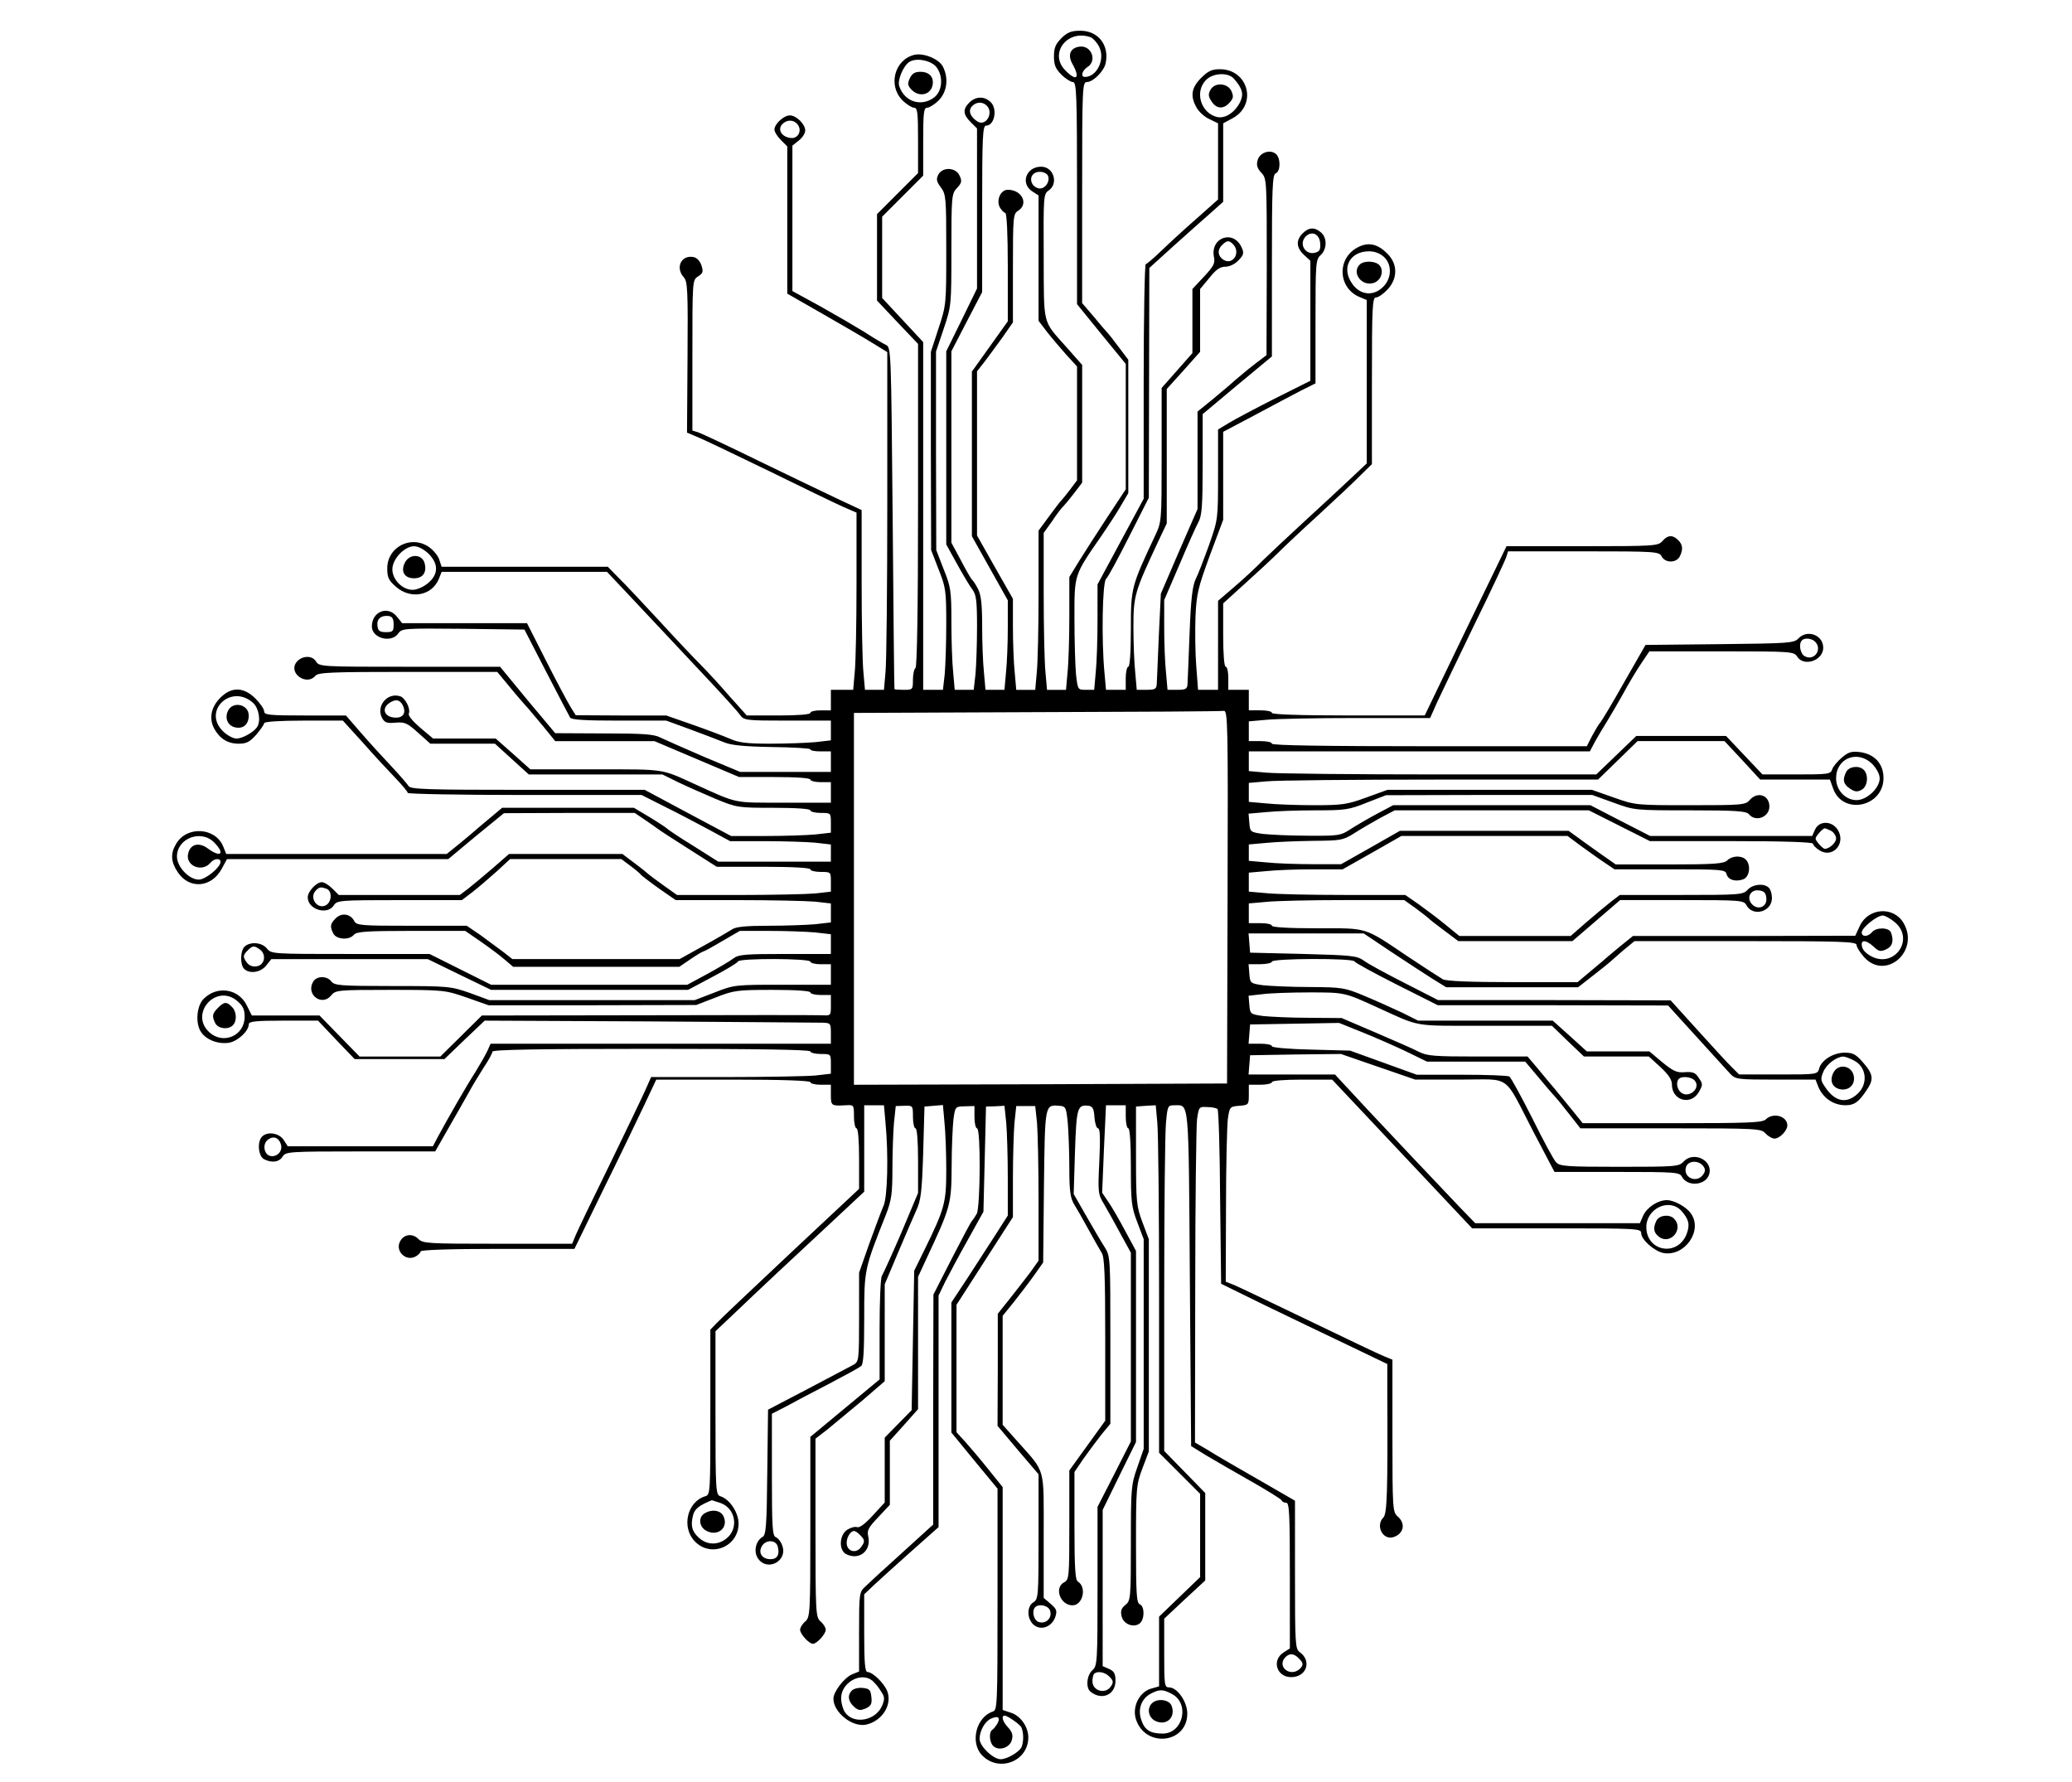 <?xml version="1.0" standalone="no"?>
<!DOCTYPE svg PUBLIC "-//W3C//DTD SVG 20010904//EN"
 "http://www.w3.org/TR/2001/REC-SVG-20010904/DTD/svg10.dtd">
<svg version="1.0" xmlns="http://www.w3.org/2000/svg"
 width="808pt" height="695pt" viewBox="0 0 808 695"
 preserveAspectRatio="xMidYMid meet">

<g transform="translate(0,695) scale(0.1,-0.1)"
fill="#000000" stroke="none">
<path d="M4139 6801 c-23 -23 -29 -38 -29 -71 0 -33 6 -48 29 -71 16 -16 37
-29 45 -29 14 0 16 -45 16 -433 l0 -433 95 -117 95 -116 0 -245 0 -244 -72
-109 c-39 -59 -88 -136 -110 -171 l-38 -62 0 -153 c0 -83 -3 -182 -7 -219 l-6
-68 -37 0 -37 0 -6 68 c-4 37 -7 174 -7 305 l0 239 33 46 c17 26 37 52 43 57
6 6 25 29 42 51 l32 42 0 229 0 230 -61 69 c-95 107 -88 80 -89 353 -1 235 -1
244 19 258 40 27 20 93 -29 93 -58 0 -82 -65 -35 -96 l25 -16 0 -245 0 -244
32 -42 c18 -23 52 -63 75 -89 l43 -47 0 -222 0 -222 -27 -36 c-15 -20 -30 -38
-33 -41 -4 -3 -25 -31 -48 -62 l-42 -57 0 -243 c0 -134 -3 -273 -7 -310 l-6
-68 -37 0 -37 0 -6 68 c-4 37 -7 117 -7 177 l0 110 -70 123 -70 124 0 320 0
320 29 37 c15 20 47 63 70 95 l41 59 0 211 c0 200 1 212 20 224 42 26 16 82
-40 82 -28 0 -46 -40 -31 -69 7 -11 16 -21 21 -21 6 0 10 -82 10 -211 l0 -212
-70 -98 -70 -98 0 -321 0 -321 70 -125 70 -125 0 -107 c0 -59 -3 -137 -7 -174
l-6 -68 -37 0 -37 0 -6 68 c-4 37 -7 118 -7 180 0 85 -4 121 -16 145 -9 18
-20 34 -24 37 -3 3 -23 36 -43 75 l-37 69 0 373 0 373 60 116 60 115 0 325 c0
278 2 324 15 324 34 0 46 67 17 93 -25 23 -58 21 -82 -3 -26 -26 -25 -46 5
-76 l25 -25 0 -312 0 -312 -60 -123 -60 -122 0 -376 0 -377 42 -76 c23 -42 50
-87 60 -100 15 -20 18 -43 18 -146 0 -67 -3 -150 -6 -184 l-7 -61 -37 0 -37 0
-6 68 c-4 37 -7 126 -7 197 0 120 -2 136 -30 205 l-29 75 -1 387 0 387 30 89
c30 89 30 92 30 308 0 209 1 219 22 241 18 19 20 27 10 48 -15 33 -66 35 -83
4 -9 -18 -7 -27 10 -50 20 -27 21 -40 21 -243 0 -211 0 -216 -30 -306 l-30
-92 0 -386 1 -387 29 -75 c28 -70 30 -84 30 -211 0 -75 -3 -164 -6 -198 l-7
-61 -38 0 -39 0 0 678 0 678 -80 86 -80 86 0 159 0 158 80 80 80 80 0 132 c0
114 2 133 16 133 8 0 29 13 45 29 32 33 39 86 16 131 -15 30 -76 55 -112 46
-77 -19 -103 -120 -46 -177 16 -16 37 -29 45 -29 14 0 16 -18 16 -128 l0 -127
-80 -80 -80 -80 0 -168 0 -169 80 -85 80 -84 0 -629 c0 -408 -4 -631 -10 -635
-5 -3 -10 -24 -10 -46 0 -38 -1 -39 -35 -39 -19 0 -36 1 -37 3 -1 1 -4 301 -7
667 -6 654 -6 665 -26 675 -11 5 -50 28 -85 51 -36 22 -113 67 -172 100 l-108
59 0 284 0 283 25 20 c14 11 25 28 25 39 0 25 -35 59 -60 59 -24 0 -60 -34
-60 -55 0 -9 11 -27 25 -41 l25 -25 0 -287 0 -287 138 -79 c75 -43 163 -94
195 -114 l57 -35 0 -591 c0 -325 -3 -621 -7 -658 l-6 -68 -37 0 -37 0 -6 68
c-4 37 -7 194 -7 350 l0 283 -92 43 c-51 24 -190 91 -308 148 -118 58 -225
108 -237 112 l-23 7 0 293 c0 293 0 294 22 308 20 13 21 19 13 44 -7 19 -19
30 -33 32 -47 7 -69 -43 -35 -80 14 -16 16 -51 14 -312 l-2 -293 38 -16 c21
-8 146 -68 278 -132 132 -65 263 -128 292 -141 l53 -23 0 -278 c0 -153 -3
-308 -7 -345 l-6 -68 -43 0 -44 0 0 -40 0 -40 -40 0 c-22 0 -40 -4 -40 -10 0
-6 -48 -10 -124 -10 l-124 0 -69 77 c-37 43 -88 98 -113 123 -25 25 -97 101
-160 170 -63 68 -134 144 -158 167 l-42 43 -324 0 -324 0 -10 30 c-6 16 -26
39 -44 50 -69 43 -158 -5 -158 -86 0 -36 5 -47 35 -73 57 -49 139 -34 166 31
l11 28 323 0 322 0 68 -72 c38 -40 100 -107 139 -148 39 -42 122 -130 183
-195 62 -66 120 -130 128 -142 16 -22 21 -23 186 -23 l169 0 0 -39 0 -38 -61
-7 c-34 -3 -113 -6 -176 -6 -90 0 -123 4 -156 19 -23 10 -89 35 -146 55 l-103
36 -177 0 -176 1 -20 32 c-11 18 -54 98 -95 179 l-75 148 -244 0 -243 0 -20
25 c-35 45 -98 21 -98 -38 0 -46 76 -66 103 -27 14 20 23 20 253 18 l239 -3
85 -165 c47 -91 89 -171 93 -178 6 -9 58 -12 191 -12 l184 0 93 -34 c52 -19
111 -42 131 -50 28 -12 77 -17 188 -19 82 -1 150 -5 150 -9 0 -5 18 -8 40 -8
l40 0 0 -40 0 -40 -177 0 -177 0 -141 59 c-77 33 -153 67 -170 75 -24 13 -67
16 -220 16 l-190 1 -108 129 -107 130 -353 0 c-345 0 -352 0 -365 21 -16 26
-59 22 -78 -6 -28 -43 43 -90 76 -50 11 13 63 15 361 15 l348 0 38 -46 c21
-26 51 -61 66 -78 16 -17 49 -57 75 -88 l47 -58 194 0 193 0 165 -70 165 -70
139 0 c86 0 139 -4 139 -10 0 -5 18 -10 40 -10 l40 0 0 -40 0 -40 -184 0
c-200 0 -176 -5 -346 72 -134 61 -112 58 -387 58 l-255 0 -67 60 -68 60 -122
0 -122 0 -50 42 c-28 24 -48 47 -45 55 8 19 -14 62 -34 68 -50 16 -95 -39 -70
-85 10 -18 19 -21 52 -18 36 3 46 -1 88 -39 l48 -43 126 0 126 0 66 -60 66
-60 260 0 261 0 61 -30 c33 -16 99 -45 146 -65 83 -34 86 -35 227 -35 89 0
143 -4 143 -10 0 -5 18 -10 40 -10 40 0 40 0 40 -39 l0 -38 -61 -7 c-34 -3
-122 -6 -195 -6 l-133 0 -169 90 -168 90 -457 0 c-392 0 -457 2 -464 15 -5 8
-35 43 -68 78 -33 35 -86 93 -118 130 l-58 67 -160 0 c-139 0 -159 2 -159 16
0 9 -15 31 -34 50 -45 45 -92 47 -135 5 -37 -36 -47 -80 -27 -120 22 -41 53
-61 97 -61 30 0 43 7 68 35 17 20 31 40 31 45 0 6 61 10 153 10 l154 0 79 -87
c43 -49 100 -110 126 -137 27 -28 48 -54 48 -58 0 -4 205 -8 456 -8 l456 0 91
-46 c51 -25 128 -66 173 -90 l81 -44 135 0 c74 0 163 -3 197 -6 l61 -7 0 -33
0 -34 -219 0 -220 0 -98 62 c-54 33 -100 64 -103 68 -3 3 -33 23 -66 43 l-62
37 -257 0 -257 0 -37 -31 c-20 -17 -45 -38 -56 -47 -11 -10 -43 -37 -71 -60
l-52 -42 -430 0 -430 0 -12 30 c-31 74 -142 80 -183 10 -23 -38 -21 -71 6
-111 45 -68 132 -61 172 14 l20 37 431 0 432 0 108 90 109 89 255 1 255 0 40
-27 c22 -15 45 -31 50 -35 6 -5 60 -40 120 -78 l110 -70 183 0 c114 0 182 -4
182 -10 0 -5 18 -10 40 -10 40 0 40 0 40 -39 l0 -38 -61 -7 c-34 -3 -169 -6
-300 -6 l-239 0 -52 37 c-29 21 -55 40 -58 43 -3 3 -27 23 -54 43 l-49 37
-221 0 -221 0 -63 -55 c-35 -30 -78 -66 -96 -80 l-33 -25 -236 0 -236 0 -25
25 c-14 14 -32 25 -41 25 -21 0 -55 -36 -55 -59 0 -48 77 -71 102 -31 12 19
24 20 256 20 l243 0 42 32 c23 18 65 54 94 80 l52 48 217 0 217 0 36 -27 c20
-15 38 -30 41 -35 4 -4 35 -28 70 -53 l65 -45 241 0 c133 0 269 -3 303 -6 l61
-7 0 -37 0 -37 -61 -7 c-34 -3 -117 -6 -183 -6 -87 0 -127 -4 -141 -14 -11 -7
-62 -37 -113 -65 l-92 -51 -326 0 -326 0 -37 29 c-20 15 -60 44 -88 65 l-53
36 -215 0 c-199 0 -215 1 -224 19 -15 28 -49 33 -72 10 -22 -22 -23 -32 -9
-60 13 -23 62 -26 80 -4 10 12 48 15 223 15 l211 0 61 -42 c33 -23 75 -54 93
-70 l33 -28 324 0 324 0 44 30 c25 17 47 30 50 30 3 0 36 18 73 40 l69 40 116
0 c64 0 144 -3 178 -6 l61 -7 0 -38 0 -39 -179 0 c-158 0 -181 -2 -202 -18
-13 -10 -59 -37 -101 -60 l-78 -42 -382 0 -383 0 -120 60 -120 60 -308 0
c-303 0 -309 0 -326 21 -19 24 -63 28 -86 9 -18 -15 -20 -71 -3 -88 21 -21 65
-14 86 13 l20 25 305 0 305 0 123 -60 124 -60 384 0 384 0 96 51 c53 28 98 55
99 60 5 13 282 12 282 -1 0 -5 18 -10 40 -10 l40 0 0 -40 0 -40 -188 0 c-184
0 -189 0 -265 -30 l-78 -30 -400 0 -401 0 -76 28 c-75 26 -82 27 -302 27 -203
0 -226 2 -238 18 -18 23 -59 22 -72 -3 -27 -50 36 -95 71 -52 17 21 24 22 231
22 210 0 214 -1 298 -30 l85 -30 405 0 405 1 75 29 c71 28 83 30 223 30 91 0
147 -4 147 -10 0 -5 18 -10 40 -10 l40 0 0 -41 c0 -40 0 -40 -37 -38 -21 1
-327 1 -681 0 l-643 -1 -81 -80 -81 -80 -157 0 -158 0 -78 80 -78 80 -132 0
-132 0 -19 38 c-32 67 -116 80 -169 27 -28 -28 -33 -98 -9 -131 21 -30 68 -47
109 -40 35 7 76 46 76 72 0 11 28 14 135 14 l135 0 71 -75 72 -75 175 0 175 0
78 75 79 75 643 -3 c353 -2 657 -5 675 -5 31 -1 32 -3 32 -42 l0 -40 -663 0
-664 0 -12 -27 c-7 -15 -28 -52 -47 -83 -35 -54 -107 -180 -146 -252 l-20 -38
-283 0 -283 0 -16 25 c-18 27 -63 34 -84 13 -20 -20 -15 -76 7 -88 30 -16 60
-12 73 10 12 19 24 20 304 20 l291 0 53 93 c29 50 64 112 78 137 13 25 40 68
58 97 19 28 34 56 34 62 0 8 183 11 620 11 407 0 620 -3 620 -10 0 -5 18 -10
40 -10 40 0 40 0 40 -39 l0 -38 -61 -7 c-34 -3 -192 -6 -351 -6 l-289 0 -23
-52 c-13 -29 -76 -160 -139 -290 -64 -130 -123 -253 -131 -272 l-15 -36 -290
0 c-274 0 -292 1 -310 19 -23 23 -57 18 -71 -10 -20 -37 22 -79 60 -59 11 6
20 15 20 20 0 6 114 10 300 10 l300 0 111 228 c62 125 133 273 160 330 l48
102 300 0 c194 0 301 -4 301 -10 0 -5 18 -10 40 -10 l40 0 0 -40 c0 -42 2 -43
58 -40 32 2 32 1 32 -44 0 -25 5 -46 10 -46 6 0 10 -46 10 -118 l0 -118 -266
-249 c-147 -138 -277 -261 -290 -275 l-24 -25 0 -322 c0 -320 0 -322 -21 -328
-70 -22 -92 -121 -40 -175 62 -66 171 -22 171 69 0 43 -35 95 -70 106 -19 6
-20 18 -20 325 l0 319 72 68 c107 102 218 206 371 348 l137 128 0 169 0 168
39 0 38 0 6 -68 c12 -124 8 -292 -8 -325 -8 -18 -32 -83 -55 -146 l-40 -114 0
-173 c0 -169 -1 -174 -22 -186 -13 -7 -93 -49 -178 -94 l-155 -81 -3 -244 c-2
-207 -5 -245 -18 -252 -27 -15 -36 -57 -19 -83 36 -55 119 -11 95 50 -5 15
-17 29 -25 32 -13 5 -15 41 -15 244 l0 237 58 30 c31 17 107 57 167 88 61 32
116 62 123 68 9 7 12 57 12 186 0 193 0 191 86 408 20 52 24 78 24 175 0 62 3
143 6 179 l7 66 33 1 c34 1 34 1 34 -43 0 -25 5 -45 10 -45 6 0 10 -49 10
-126 l0 -126 -66 -157 c-37 -86 -71 -160 -75 -166 -5 -5 -9 -98 -9 -206 l0
-198 -135 -112 -135 -112 0 -351 c0 -339 -1 -352 -20 -369 -11 -9 -20 -24 -20
-32 0 -17 35 -55 50 -55 15 0 50 38 50 55 0 8 -9 23 -20 32 -19 17 -20 30 -20
365 l0 348 48 37 c26 21 86 72 135 112 l87 75 0 189 0 189 51 121 c28 67 61
142 72 167 18 39 22 70 27 225 l5 180 36 3 36 3 6 -68 c4 -37 7 -121 7 -186 0
-128 -6 -150 -88 -317 l-37 -75 -5 -272 -5 -272 -52 -53 -53 -54 0 -126 0
-127 -47 -51 c-29 -32 -52 -49 -61 -45 -8 3 -25 -2 -38 -10 -31 -20 -34 -79
-5 -95 50 -26 99 11 87 68 -6 24 0 35 39 76 l45 48 0 125 0 125 55 61 55 62 0
258 0 258 31 67 c96 205 99 215 100 362 0 74 4 158 7 185 7 50 7 50 45 51 l37
1 0 -43 c0 -24 5 -44 10 -44 15 0 13 -305 -1 -333 -7 -12 -15 -24 -18 -27 -4
-3 -39 -69 -79 -147 l-72 -141 -1 -449 0 -448 -121 -110 c-67 -60 -132 -120
-144 -132 -23 -21 -24 -27 -24 -176 l0 -155 -27 -11 c-31 -13 -73 -68 -73 -95
0 -54 75 -113 128 -101 62 14 102 77 82 130 -12 31 -57 75 -77 75 -10 0 -13
37 -13 152 l0 151 38 36 c21 20 87 79 145 131 l107 95 0 452 0 451 26 54 c15
29 54 103 88 163 l61 110 5 205 5 205 36 1 36 2 7 -67 c3 -36 6 -132 6 -213
l0 -148 -46 -72 c-26 -40 -76 -117 -110 -170 l-64 -97 0 -254 0 -253 90 -110
90 -109 0 -432 c0 -411 -1 -432 -18 -437 -65 -21 -90 -120 -43 -170 65 -69
181 -25 181 69 0 41 -30 84 -67 96 l-33 11 0 434 0 435 -57 71 c-32 40 -73 88
-90 107 l-33 36 0 249 0 248 110 171 110 171 0 151 c0 82 3 180 6 216 l7 66
37 0 37 0 7 -66 c3 -36 6 -172 6 -302 l0 -235 -32 -45 c-18 -24 -54 -70 -80
-103 l-47 -59 0 -218 -1 -219 80 -95 80 -94 0 -243 c0 -232 -1 -244 -20 -256
-26 -16 -26 -63 0 -87 28 -25 71 -10 85 29 8 25 6 31 -18 52 l-27 23 0 241 c0
275 9 244 -102 369 l-58 65 0 213 0 212 43 53 c23 29 59 76 79 104 l36 51 3
297 c4 322 3 318 60 314 25 -2 27 -6 33 -68 3 -36 6 -114 6 -175 0 -88 4 -116
18 -140 10 -16 36 -61 57 -100 21 -38 44 -79 51 -90 11 -15 14 -85 14 -337 l0
-318 -70 -97 -70 -97 0 -213 c0 -202 -1 -213 -20 -223 -40 -21 -16 -89 32 -90
41 0 57 71 21 93 -10 6 -13 54 -13 218 l0 209 36 53 c20 28 52 71 70 94 l34
41 0 326 c0 325 0 327 -23 364 -13 20 -45 75 -72 122 l-48 84 5 164 c6 173 9
185 53 180 16 -2 21 -12 23 -45 2 -24 8 -43 14 -43 8 0 9 -38 5 -128 -6 -122
-5 -129 18 -167 13 -22 42 -74 64 -115 l41 -75 0 -368 0 -368 -65 -128 -65
-127 0 -310 c0 -297 -1 -310 -20 -327 -22 -19 -27 -69 -7 -84 44 -35 97 -12
97 43 0 27 -5 37 -25 46 l-25 11 0 305 0 304 65 133 65 132 0 372 0 373 -41
76 c-23 43 -52 94 -66 114 l-25 37 7 170 8 171 38 0 39 0 0 -45 c0 -25 5 -45
10 -45 6 0 10 -57 10 -150 0 -135 2 -156 25 -216 l25 -66 0 -409 0 -409 -25
-72 c-24 -68 -25 -82 -25 -296 0 -217 -1 -224 -22 -241 -16 -13 -19 -24 -14
-44 7 -31 48 -46 71 -27 19 16 19 66 0 74 -13 5 -15 40 -15 234 0 221 1 232
25 296 l25 66 0 414 0 414 -25 66 c-23 62 -25 78 -25 259 l0 192 39 3 38 2 6
-67 c4 -38 7 -343 7 -678 l0 -610 80 -80 80 -80 0 -162 0 -163 -80 -77 -80
-77 0 -136 0 -136 -32 -9 c-46 -14 -74 -72 -58 -120 37 -112 200 -94 200 23 0
46 -39 102 -71 102 -18 0 -19 9 -19 134 l0 134 80 75 80 74 0 171 0 170 -80
82 -80 82 0 606 c0 334 3 637 7 675 6 64 7 67 32 67 59 -1 56 39 61 -674 l5
-655 60 -37 c33 -20 112 -65 175 -101 63 -36 117 -69 118 -74 2 -5 10 -9 18
-9 12 0 14 -46 14 -284 l0 -284 -25 -16 c-47 -31 -26 -96 30 -96 60 0 82 63
33 98 -17 12 -18 34 -18 302 l0 288 -142 82 c-79 45 -167 96 -195 114 l-53 31
1 605 c0 333 4 628 7 655 7 49 8 50 40 48 19 0 36 -4 40 -8 4 -4 9 -158 10
-344 l4 -337 171 -84 c95 -46 241 -116 325 -156 l152 -73 0 -113 c2 -388 -1
-470 -15 -485 -32 -32 -3 -90 39 -77 40 13 49 53 16 81 -19 17 -20 30 -20 314
l0 297 -32 13 c-18 7 -150 70 -293 139 -143 69 -275 132 -292 139 l-33 13 1
292 c0 160 4 314 7 341 7 49 8 50 45 53 36 3 37 4 37 43 l0 39 45 0 c25 0 45
5 45 10 0 6 46 10 118 10 l117 0 273 -290 273 -290 330 0 c311 0 329 -1 329
-18 0 -26 50 -70 86 -78 83 -16 156 87 108 154 -18 26 -65 52 -94 52 -35 0
-77 -28 -92 -60 l-13 -30 -321 0 -321 0 -60 62 c-135 142 -237 250 -359 380
l-128 138 -169 0 -168 0 3 38 3 37 177 3 177 2 145 -50 145 -50 174 0 c205 0
167 27 287 -204 l82 -156 244 0 c228 0 244 -1 253 -19 22 -40 92 -34 106 9 17
55 -61 93 -100 50 -17 -19 -31 -20 -250 -20 -208 0 -233 2 -247 18 -9 9 -51
87 -93 172 -43 85 -83 158 -89 162 -6 4 -90 7 -186 7 l-175 0 -130 47 -130 47
-152 4 c-88 2 -153 8 -153 13 0 6 -21 10 -46 10 l-45 0 3 38 3 37 174 3 173 3
92 -37 c50 -20 127 -54 171 -75 l80 -39 191 0 192 0 48 -57 c26 -32 55 -65 63
-74 9 -9 36 -42 60 -73 l44 -56 352 0 c339 0 353 -1 370 -20 10 -11 26 -20 35
-20 20 0 50 31 50 51 0 37 -55 52 -84 24 -12 -13 -67 -15 -364 -15 l-350 0
-46 57 c-26 32 -55 67 -64 78 -10 11 -37 44 -61 73 l-44 52 -194 0 c-171 0
-198 2 -231 19 -21 11 -97 44 -169 75 l-131 56 -129 1 c-70 0 -150 4 -178 7
-49 7 -50 8 -53 43 l-3 36 53 6 c29 4 112 7 185 7 137 0 136 0 263 -58 174
-79 135 -72 422 -72 l260 0 62 -60 63 -60 127 0 126 0 45 -41 c32 -30 45 -49
45 -69 0 -61 73 -82 104 -30 17 29 17 33 1 56 -13 21 -23 25 -54 23 -32 -3
-46 4 -89 39 l-50 42 -122 0 -122 0 -66 60 -67 60 -262 0 -263 0 -62 31 c-35
16 -100 46 -146 65 -79 33 -87 34 -215 35 -72 0 -154 4 -182 7 -49 7 -50 8
-53 45 l-3 37 45 0 c25 0 46 5 46 10 0 13 317 14 322 1 2 -5 75 -45 164 -90
l161 -81 449 0 449 -1 110 -121 c61 -67 120 -132 132 -145 21 -22 28 -23 178
-23 l155 0 10 -26 c18 -45 59 -74 107 -74 34 0 51 12 81 57 30 43 28 63 -12
109 -28 32 -39 39 -72 39 -45 0 -91 -29 -100 -62 -6 -23 -9 -23 -159 -23
l-153 0 -28 28 c-16 15 -76 81 -134 145 l-105 116 -453 1 -454 0 -131 67 c-73
37 -145 76 -160 88 -26 18 -48 20 -235 25 l-207 5 -3 38 -3 37 224 0 225 0
109 -73 c60 -40 133 -87 161 -105 l52 -32 257 0 257 0 60 47 c34 26 63 50 66
53 3 3 25 22 49 43 l45 37 433 0 c376 0 433 -2 433 -15 0 -8 13 -29 29 -47 84
-94 219 23 154 133 -39 66 -137 59 -170 -11 l-18 -39 -434 -1 -433 0 -52 -42
c-28 -23 -60 -50 -71 -60 -11 -9 -36 -30 -56 -47 l-37 -31 -251 0 c-170 0
-259 4 -274 11 -12 7 -74 47 -137 89 -174 117 -153 110 -355 110 -110 0 -175
4 -175 10 0 6 -20 10 -45 10 l-45 0 0 39 0 38 68 6 c37 4 173 7 303 7 l235 0
45 -32 c24 -18 46 -35 49 -38 3 -4 30 -25 61 -48 l56 -42 222 0 223 0 93 80
93 80 241 0 c227 0 241 -1 251 -19 25 -48 100 -27 100 27 0 16 -5 33 -12 40
-19 19 -63 14 -83 -8 -17 -19 -31 -20 -258 -20 l-240 0 -33 -25 c-18 -14 -61
-50 -96 -80 l-63 -55 -217 0 -217 0 -54 44 c-29 24 -77 60 -105 80 l-52 36
-237 0 c-131 0 -268 3 -305 7 l-68 6 0 37 0 37 68 6 c37 4 119 7 183 7 l115 0
115 65 114 65 324 0 324 0 51 -38 c28 -20 69 -50 92 -65 l40 -27 216 0 c201 0
216 -1 221 -18 5 -23 35 -32 65 -21 25 9 31 56 10 77 -17 17 -54 15 -72 -3
-13 -13 -49 -16 -225 -16 l-210 0 -53 37 c-29 21 -71 50 -92 66 l-39 28 -329
0 -329 0 -114 -65 -115 -65 -112 0 c-62 0 -143 3 -180 7 l-68 6 0 32 0 32 68
6 c37 4 119 7 182 8 109 1 117 2 160 29 25 16 71 43 102 60 l57 30 379 0 378
0 119 -60 119 -60 318 0 c200 0 318 -4 318 -10 0 -5 11 -17 24 -25 52 -35 107
26 72 80 -23 35 -72 35 -88 0 l-11 -25 -316 0 -316 0 -117 60 -116 60 -385 0
-384 0 -66 -35 c-37 -20 -83 -47 -103 -60 -35 -23 -44 -25 -163 -24 -69 0
-148 4 -176 7 -49 7 -50 8 -53 43 l-3 36 68 6 c37 4 124 7 193 7 115 0 131 2
200 30 l75 29 402 1 402 0 83 -30 c82 -30 83 -30 299 -30 180 0 219 -3 229
-15 26 -32 80 -12 80 30 0 45 -47 60 -77 25 -16 -19 -30 -20 -231 -20 -212 0
-214 0 -299 30 l-85 30 -399 0 -398 0 -83 -30 c-74 -27 -93 -30 -202 -30 -67
0 -151 3 -188 7 l-68 6 0 37 0 37 68 6 c37 4 343 7 681 7 l613 0 77 75 77 75
170 0 169 0 70 -75 69 -75 136 0 136 0 13 -36 c38 -104 196 -71 196 42 0 55
-34 93 -91 101 -33 4 -45 1 -71 -21 -18 -15 -35 -36 -38 -46 -6 -19 -16 -20
-139 -20 l-133 0 -71 75 -71 75 -175 0 -175 0 -78 -75 -78 -75 -610 0 c-335 0
-640 3 -677 7 l-68 6 0 38 0 39 665 0 665 0 20 38 c11 20 34 58 50 84 16 26
43 73 61 105 17 32 47 82 66 111 l35 52 282 0 c270 0 282 -1 294 -20 26 -42
102 -16 102 34 0 50 -63 73 -97 36 -18 -18 -36 -19 -307 -22 l-289 -3 -83
-145 c-45 -80 -87 -150 -93 -157 -6 -6 -20 -30 -32 -52 l-21 -41 -614 0 c-403
0 -614 3 -614 10 0 6 -20 10 -45 10 l-45 0 0 39 0 38 68 6 c37 4 196 7 353 7
l286 0 28 63 c16 34 81 170 145 302 65 132 120 250 124 263 l7 22 294 0 c284
0 295 -1 305 -20 14 -26 56 -26 70 -1 14 27 13 47 -6 65 -21 21 -41 20 -61 -4
-17 -19 -30 -20 -313 -20 l-295 0 -160 -330 -159 -330 -298 0 c-192 0 -298 4
-298 10 0 6 -20 10 -45 10 l-45 0 0 40 0 40 -40 0 -40 0 0 45 c0 25 -4 45 -10
45 -6 0 -10 48 -10 123 l0 124 87 79 c48 43 106 97 128 119 22 22 94 90 160
150 66 61 139 129 162 153 l43 42 0 325 c0 291 2 325 16 325 9 0 29 14 45 31
40 43 40 99 0 139 -39 40 -76 47 -117 25 -83 -44 -76 -162 12 -195 l24 -10 0
-318 0 -319 -68 -64 c-37 -35 -117 -109 -177 -164 -60 -55 -132 -123 -160
-150 -27 -28 -78 -75 -112 -104 l-63 -54 0 -173 0 -174 -39 0 -39 0 -7 93 c-4
50 -5 137 -3 192 4 90 10 113 56 239 l52 139 0 171 0 172 123 65 c67 36 148
79 179 95 l58 29 0 241 c0 228 1 242 20 259 25 23 26 67 2 88 -25 22 -48 21
-72 -3 -27 -27 -25 -56 5 -84 l25 -23 0 -234 0 -234 -138 -69 c-75 -38 -156
-81 -179 -95 l-43 -26 0 -175 c0 -175 0 -175 -35 -275 -20 -55 -43 -116 -53
-135 -12 -27 -18 -77 -23 -210 -4 -96 -7 -185 -8 -197 -1 -20 -7 -23 -40 -23
l-38 0 -6 68 c-4 37 -7 115 -7 174 l0 108 59 137 c32 76 66 152 75 168 13 25
16 65 16 225 l0 195 135 113 135 112 0 354 c0 305 2 355 15 360 19 7 20 60 0
76 -23 19 -64 4 -71 -26 -5 -18 -1 -31 15 -48 21 -22 21 -29 21 -367 l-1 -344
-46 -35 c-25 -19 -59 -48 -77 -63 -17 -16 -57 -49 -88 -75 l-58 -47 0 -190 0
-190 -72 -165 -71 -165 -8 -165 c-4 -91 -7 -175 -8 -187 -1 -20 -7 -23 -40
-23 l-38 0 -6 68 c-4 37 -7 117 -7 178 0 121 5 137 96 331 l34 72 0 262 0 262
65 72 65 73 0 122 0 123 36 43 c26 33 42 44 63 44 16 0 37 10 51 25 20 21 22
28 12 50 -32 71 -123 39 -108 -37 5 -25 -1 -36 -39 -77 l-45 -48 0 -125 0
-125 -60 -68 -60 -68 0 -261 c0 -260 0 -261 -26 -316 -92 -196 -94 -202 -94
-362 0 -92 -4 -148 -10 -148 -5 0 -10 -20 -10 -45 l0 -45 -39 0 -38 0 -6 68
c-12 126 -8 349 6 364 8 7 48 82 90 165 l77 152 1 448 1 448 96 87 c54 48 118
106 145 129 l47 42 0 153 0 153 39 21 c95 54 58 190 -52 190 -31 0 -46 -7 -73
-34 -39 -39 -43 -72 -17 -117 9 -16 32 -36 50 -44 l33 -16 0 -148 0 -149 -82
-73 c-46 -40 -108 -97 -138 -126 -30 -29 -58 -53 -62 -53 -4 0 -8 -206 -8
-458 l0 -457 -90 -167 -90 -167 0 -138 c0 -76 -3 -168 -7 -205 l-6 -68 -32 0
c-32 0 -32 0 -39 61 -3 34 -6 131 -6 216 0 175 -3 167 105 323 28 41 64 96 78
121 l27 46 0 260 0 260 -37 49 c-20 27 -39 51 -42 54 -3 3 -27 30 -53 62 l-48
56 0 431 c0 414 1 431 19 431 24 0 68 44 73 75 14 70 -30 125 -99 125 -36 0
-50 -6 -74 -29z m116 3 c8 -4 23 -20 31 -36 25 -48 -8 -118 -55 -118 -18 0
-12 24 9 38 40 25 16 87 -31 80 -36 -5 -47 -33 -26 -69 30 -54 15 -68 -28 -24
-67 66 8 164 100 129z m-603 -116 c27 -36 23 -92 -8 -117 -50 -39 -116 -19
-137 42 -9 23 16 82 40 96 27 17 85 5 105 -21z m1160 -45 c34 -39 39 -61 23
-93 -21 -40 -59 -64 -90 -56 -62 16 -87 97 -43 143 27 29 87 32 110 6z m-964
-105 c28 -28 -3 -82 -36 -62 -28 18 -37 41 -23 58 16 19 42 21 59 4z m-738
-73 c19 -23 3 -57 -27 -53 -34 4 -51 31 -34 52 17 20 45 21 61 1z m977 -201
c8 -22 -10 -49 -32 -49 -10 0 -22 7 -28 16 -15 24 -1 49 28 49 15 0 28 -7 32
-16z m1061 -261 c2 -25 -1 -33 -18 -38 -39 -12 -67 34 -38 63 23 23 53 10 56
-25z m-340 -5 c32 -32 0 -84 -37 -61 -22 14 -25 38 -6 57 20 19 27 20 43 4z
m589 -50 c30 -28 31 -78 1 -112 -38 -43 -94 -39 -126 9 -42 61 -8 125 67 125
22 0 43 -8 58 -22z m-3726 -1157 c40 -40 39 -81 -2 -115 -18 -15 -43 -26 -60
-26 -40 0 -79 40 -79 80 0 40 47 90 85 90 16 0 38 -12 56 -29z m-136 -276 c0
-27 -3 -30 -30 -30 -24 0 -31 5 -33 24 -4 27 13 42 43 39 15 -2 20 -11 20 -33z
m5543 -67 c30 -30 -3 -77 -40 -57 -18 9 -25 49 -11 62 10 11 38 8 51 -5z
m-6090 -240 c22 -21 30 -71 14 -94 -14 -20 -57 -44 -80 -44 -13 0 -37 13 -53
29 -81 81 35 187 119 109z m582 -7 c16 -31 2 -53 -34 -49 -37 4 -48 34 -20 55
25 18 42 16 54 -6z m3217 -748 l-2 -728 -727 -3 -728 -2 0 725 0 725 713 3
c391 1 720 3 729 5 16 2 17 -47 15 -725z m2514 518 c17 -18 29 -40 29 -56 0
-38 -50 -85 -90 -85 -44 0 -80 39 -80 85 0 79 84 112 141 56z m-160 -261 c10
-6 19 -19 19 -30 0 -16 -26 -40 -44 -40 -8 0 -36 31 -36 40 0 9 28 40 36 40 3
0 14 -5 25 -10z m-6306 -45 c44 -44 26 -61 -24 -24 -35 26 -68 18 -77 -18 -13
-49 54 -77 87 -37 14 17 39 19 39 3 0 -21 -58 -69 -85 -69 -38 0 -85 50 -85
90 0 71 94 107 145 55z m439 -181 c22 -9 20 -51 -3 -64 -34 -18 -67 30 -39 58
14 14 20 14 42 6z m5614 -36 c4 -33 -31 -49 -55 -25 -24 24 -8 59 25 55 21 -2
28 -9 30 -30z m501 -94 c79 -66 -1 -181 -92 -133 -25 14 -37 28 -37 47 0 19
21 14 47 -10 19 -18 27 -20 48 -10 25 11 31 34 19 66 -8 20 -57 21 -74 1 -16
-19 -40 -19 -40 -1 0 18 59 66 82 66 9 0 30 -12 47 -26z m-6375 -107 c26 -19
18 -61 -13 -65 -15 -3 -30 3 -38 14 -17 23 -16 29 3 48 19 19 25 20 48 3z
m-88 -201 c21 -18 28 -32 28 -61 0 -74 -84 -110 -138 -60 -79 73 28 192 110
121z m6303 -231 c50 -25 57 -91 15 -130 -44 -41 -90 -31 -128 28 -16 23 -17
31 -6 57 12 30 51 59 78 60 7 0 26 -7 41 -15z m-620 -79 c25 -30 -24 -71 -54
-46 -16 13 -20 42 -8 53 11 12 50 8 62 -7z m-5514 -247 c9 -26 -13 -51 -39
-47 -27 4 -34 47 -11 64 21 16 42 8 50 -17z m5546 -85 c9 -11 10 -20 2 -32
-24 -39 -82 -15 -68 28 8 24 47 27 66 4z m-84 -176 c30 -34 34 -55 19 -93 -37
-87 -156 -64 -156 30 0 73 90 115 137 63z m-3747 -1139 c59 -21 72 -100 22
-139 -33 -26 -75 -25 -106 3 -28 25 -34 48 -23 90 7 24 24 37 73 57 1 0 16 -5
34 -11z m544 -125 c19 -19 20 -25 3 -48 -18 -24 -51 -17 -55 12 -3 23 13 52
29 52 4 0 15 -7 23 -16z m-321 -45 c8 -31 -2 -49 -28 -49 -32 0 -49 23 -35 49
14 28 56 28 63 0z m1062 -250 c9 -28 -16 -53 -44 -44 -20 6 -29 43 -14 58 15
15 52 6 58 -14z m969 -185 c20 -19 20 -28 2 -44 -36 -29 -85 10 -56 45 16 19
35 19 54 -1z m-740 -70 c18 -17 19 -24 8 -40 -21 -32 -72 -18 -72 20 0 12 3
26 7 29 11 12 41 7 57 -9z m-923 -17 c8 -7 24 -24 33 -40 16 -23 17 -31 6 -58
-25 -59 -111 -75 -145 -26 -8 12 -15 36 -15 55 0 60 76 104 121 69z m1168 -52
c72 -37 45 -155 -35 -155 -49 0 -71 14 -84 55 -14 42 2 83 40 102 32 16 45 16
79 -2z m-679 -115 c-6 -10 -15 -22 -20 -25 -15 -9 -12 -51 5 -65 23 -19 64 -4
71 26 5 18 1 31 -15 48 -21 22 -28 46 -13 46 10 0 55 -31 64 -44 4 -6 8 -24 8
-41 0 -16 -4 -35 -8 -41 -14 -20 -57 -44 -80 -44 -29 0 -82 51 -82 79 0 31 20
68 44 79 28 13 38 5 26 -18z"/>
<path d="M3548 6645 c-10 -22 -9 -29 9 -47 28 -27 70 -18 79 17 8 33 -11 55
-47 55 -22 0 -32 -7 -41 -25z"/>
<path d="M4720 6599 c-9 -16 -8 -26 5 -45 19 -29 46 -31 70 -4 15 17 16 24 7
45 -15 32 -66 35 -82 4z"/>
<path d="M5302 5918 c-31 -31 6 -84 52 -72 30 7 45 46 26 69 -15 18 -61 20
-78 3z"/>
<path d="M1578 4754 c-16 -34 0 -59 37 -59 34 0 50 23 41 58 -9 38 -61 39 -78
1z"/>
<path d="M890 4180 c-15 -29 -3 -59 26 -66 32 -8 54 11 54 46 0 43 -60 57 -80
20z"/>
<path d="M7200 3941 c-16 -31 -12 -49 14 -66 19 -13 29 -14 45 -5 24 12 29 58
9 78 -18 18 -56 14 -68 -7z"/>
<path d="M850 3020 c-23 -23 -24 -33 -10 -61 12 -21 50 -25 68 -7 17 17 15 54
-4 72 -20 21 -30 20 -54 -4z"/>
<path d="M7148 2764 c-14 -31 -1 -57 31 -62 28 -4 51 14 51 42 0 50 -62 65
-82 20z"/>
<path d="M6460 2191 c-15 -30 -12 -48 11 -65 45 -31 96 33 57 72 -18 18 -56
14 -68 -7z"/>
<path d="M2748 1049 c-26 -15 -22 -53 6 -68 46 -25 90 14 66 59 -12 21 -44 26
-72 9z"/>
<path d="M3322 358 c-18 -18 -15 -42 8 -63 17 -15 24 -16 46 -7 21 10 25 18
22 45 -3 27 -7 32 -33 35 -17 2 -36 -3 -43 -10z"/>
<path d="M4492 308 c-20 -20 -14 -54 12 -68 43 -22 82 12 65 58 -9 25 -56 31
-77 10z"/>
</g>
</svg>
